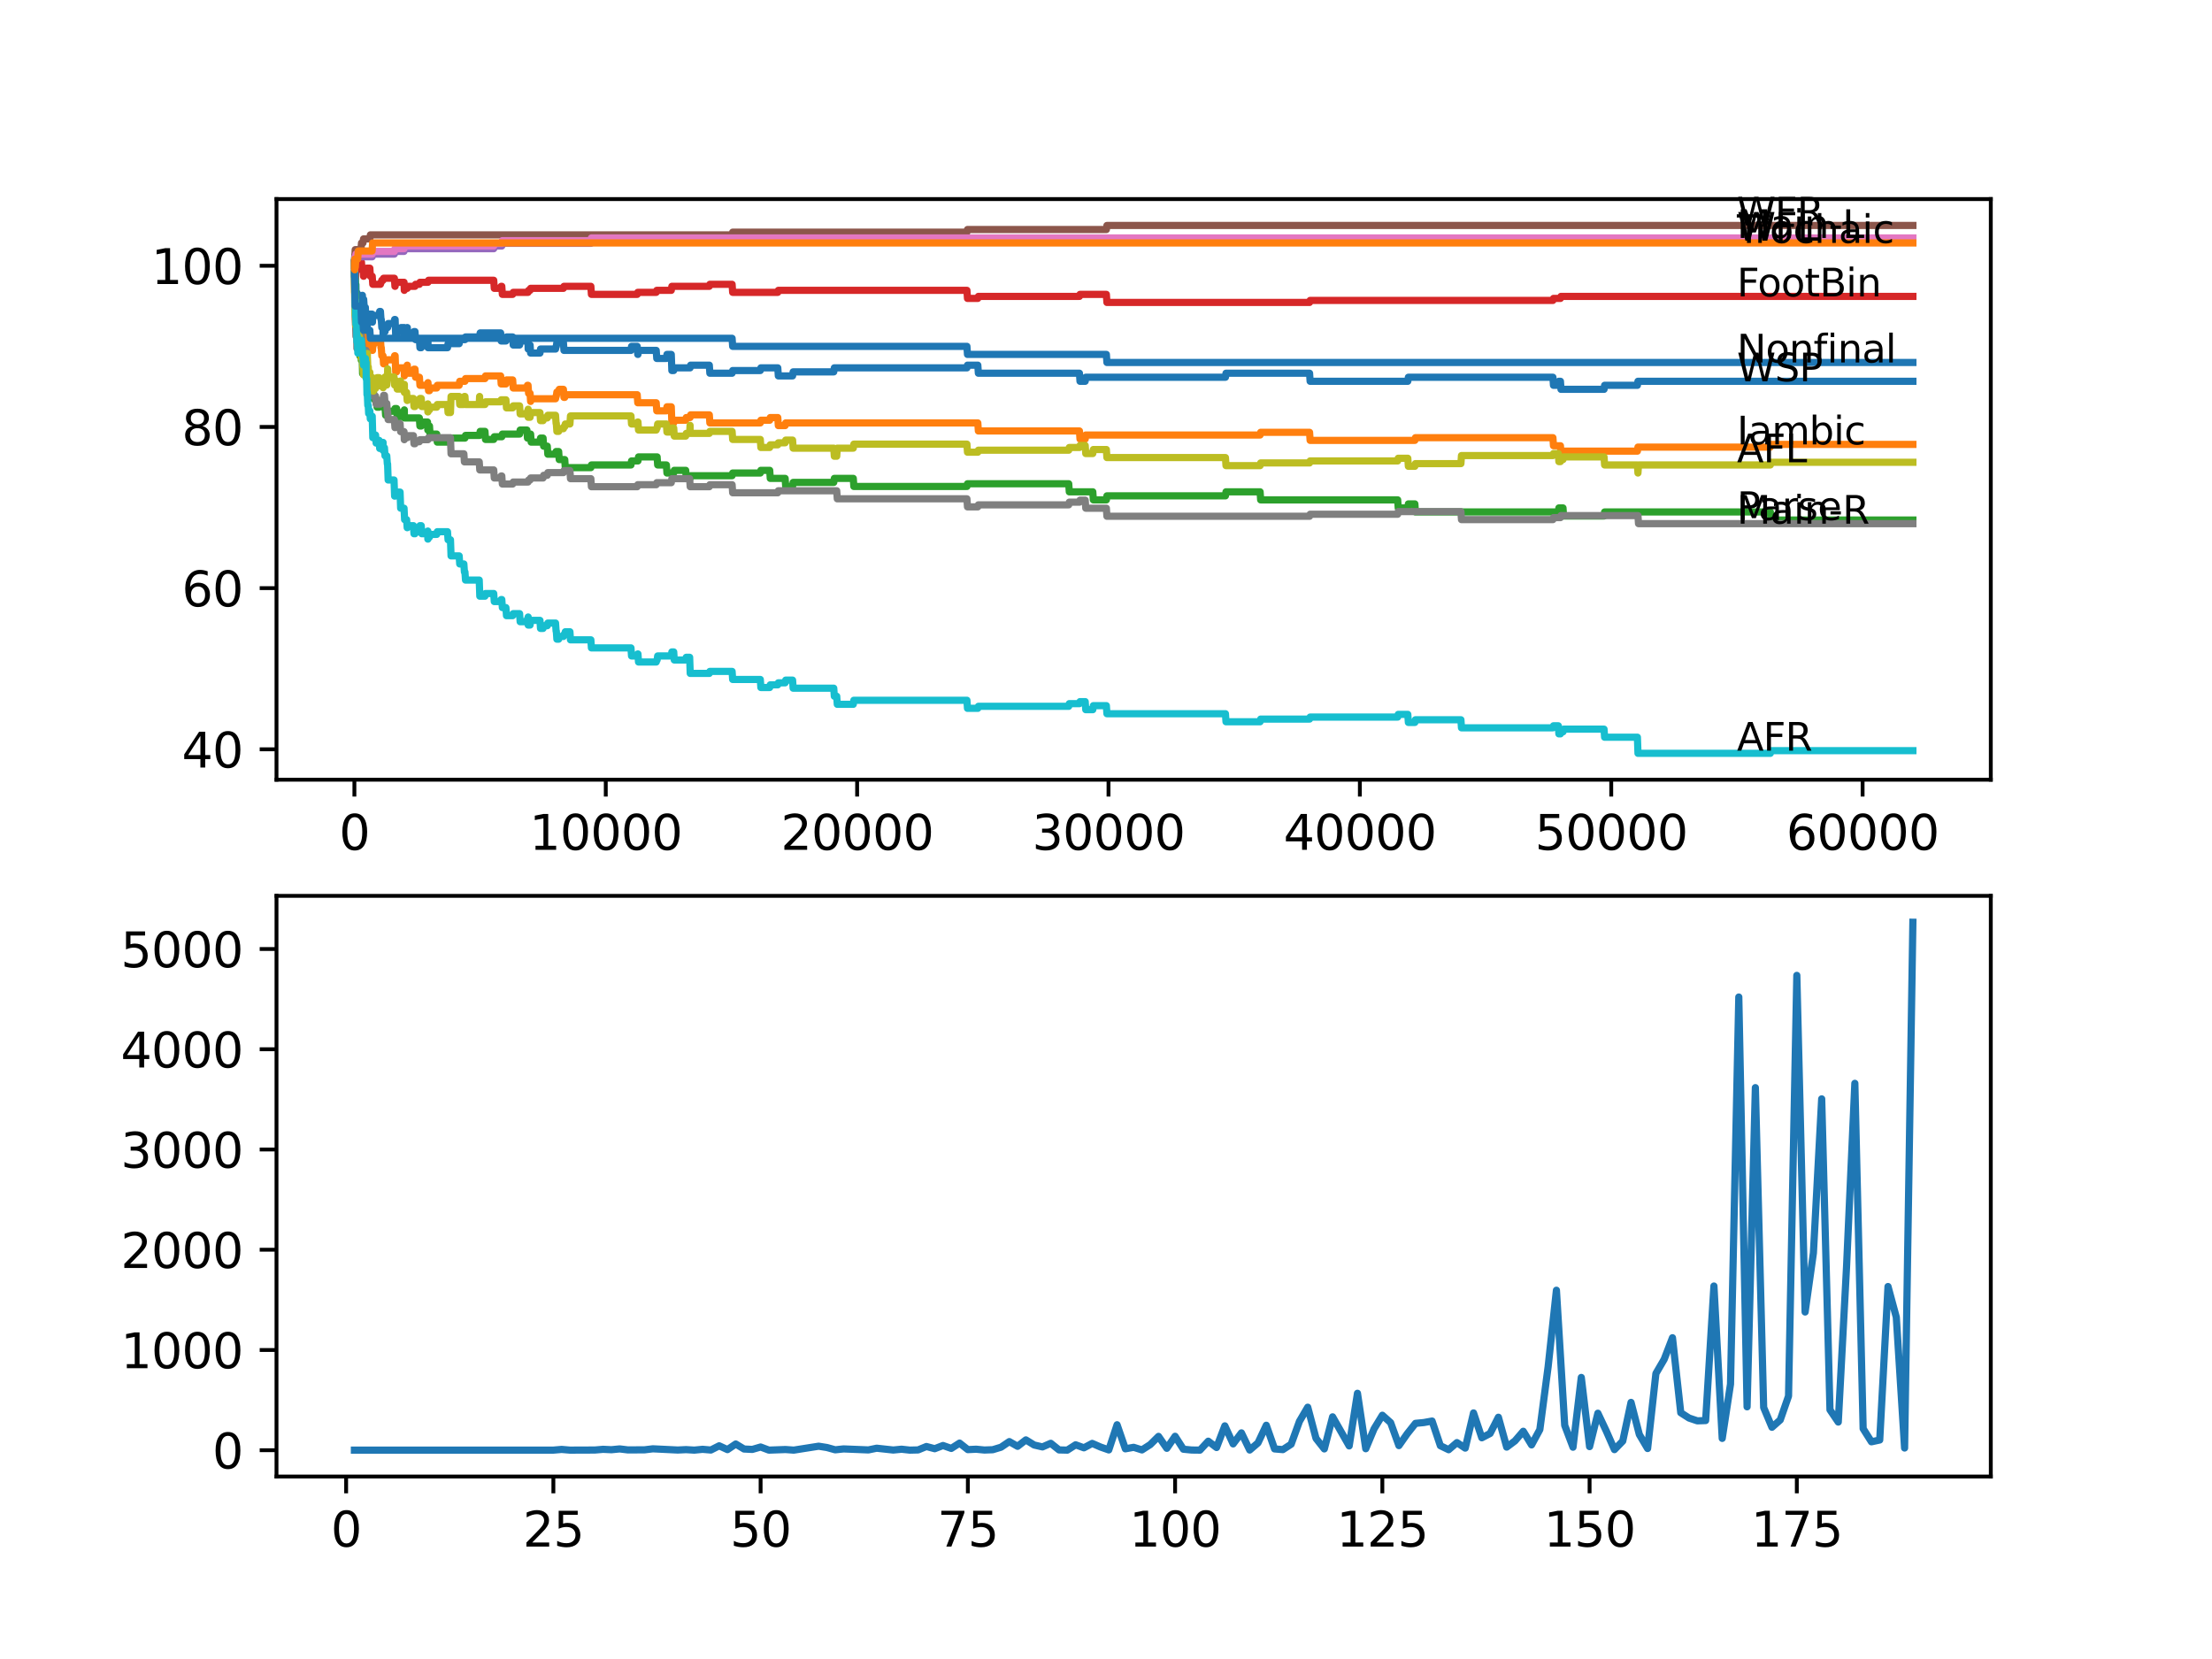 <?xml version="1.0" encoding="utf-8" standalone="no"?>
<!DOCTYPE svg PUBLIC "-//W3C//DTD SVG 1.1//EN"
  "http://www.w3.org/Graphics/SVG/1.1/DTD/svg11.dtd">
<svg xmlns:xlink="http://www.w3.org/1999/xlink" width="460.8pt" height="345.6pt" viewBox="0 0 460.8 345.6" xmlns="http://www.w3.org/2000/svg" version="1.1">
 <defs>
  <style type="text/css">*{stroke-linejoin: round; stroke-linecap: butt}</style>
 </defs>
 <g id="figure_1">
  <g id="patch_1">
   <path d="M 0 345.6 
L 460.8 345.6 
L 460.8 0 
L 0 0 
z
" style="fill: #ffffff"/>
  </g>
  <g id="axes_1">
   <g id="patch_2">
    <path d="M 57.6 162.432 
L 414.72 162.432 
L 414.72 41.472 
L 57.6 41.472 
z
" style="fill: #ffffff"/>
   </g>
   <g id="matplotlib.axis_1">
    <g id="xtick_1">
     <g id="line2d_1">
      <defs>
       <path id="m731b79b62d" d="M 0 0 
L 0 3.5 
" style="stroke: #000000; stroke-width: 0.8"/>
      </defs>
      <g>
       <use xlink:href="#m731b79b62d" x="73.827" y="162.432" style="stroke: #000000; stroke-width: 0.8"/>
      </g>
     </g>
     <g id="text_1">
      <!-- 0 -->
      <g transform="translate(70.646 177.03)scale(0.1 -0.1)">
       <defs>
        <path id="DejaVuSans-30" d="M 2034 4250 
Q 1547 4250 1301 3770 
Q 1056 3291 1056 2328 
Q 1056 1369 1301 889 
Q 1547 409 2034 409 
Q 2525 409 2770 889 
Q 3016 1369 3016 2328 
Q 3016 3291 2770 3770 
Q 2525 4250 2034 4250 
z
M 2034 4750 
Q 2819 4750 3233 4129 
Q 3647 3509 3647 2328 
Q 3647 1150 3233 529 
Q 2819 -91 2034 -91 
Q 1250 -91 836 529 
Q 422 1150 422 2328 
Q 422 3509 836 4129 
Q 1250 4750 2034 4750 
z
" transform="scale(0.016)"/>
       </defs>
       <use xlink:href="#DejaVuSans-30"/>
      </g>
     </g>
    </g>
    <g id="xtick_2">
     <g id="line2d_2">
      <g>
       <use xlink:href="#m731b79b62d" x="126.192" y="162.432" style="stroke: #000000; stroke-width: 0.8"/>
      </g>
     </g>
     <g id="text_2">
      <!-- 10000 -->
      <g transform="translate(110.286 177.03)scale(0.1 -0.1)">
       <defs>
        <path id="DejaVuSans-31" d="M 794 531 
L 1825 531 
L 1825 4091 
L 703 3866 
L 703 4441 
L 1819 4666 
L 2450 4666 
L 2450 531 
L 3481 531 
L 3481 0 
L 794 0 
L 794 531 
z
" transform="scale(0.016)"/>
       </defs>
       <use xlink:href="#DejaVuSans-31"/>
       <use xlink:href="#DejaVuSans-30" x="63.623"/>
       <use xlink:href="#DejaVuSans-30" x="127.246"/>
       <use xlink:href="#DejaVuSans-30" x="190.869"/>
       <use xlink:href="#DejaVuSans-30" x="254.492"/>
      </g>
     </g>
    </g>
    <g id="xtick_3">
     <g id="line2d_3">
      <g>
       <use xlink:href="#m731b79b62d" x="178.556" y="162.432" style="stroke: #000000; stroke-width: 0.8"/>
      </g>
     </g>
     <g id="text_3">
      <!-- 20000 -->
      <g transform="translate(162.65 177.03)scale(0.1 -0.1)">
       <defs>
        <path id="DejaVuSans-32" d="M 1228 531 
L 3431 531 
L 3431 0 
L 469 0 
L 469 531 
Q 828 903 1448 1529 
Q 2069 2156 2228 2338 
Q 2531 2678 2651 2914 
Q 2772 3150 2772 3378 
Q 2772 3750 2511 3984 
Q 2250 4219 1831 4219 
Q 1534 4219 1204 4116 
Q 875 4013 500 3803 
L 500 4441 
Q 881 4594 1212 4672 
Q 1544 4750 1819 4750 
Q 2544 4750 2975 4387 
Q 3406 4025 3406 3419 
Q 3406 3131 3298 2873 
Q 3191 2616 2906 2266 
Q 2828 2175 2409 1742 
Q 1991 1309 1228 531 
z
" transform="scale(0.016)"/>
       </defs>
       <use xlink:href="#DejaVuSans-32"/>
       <use xlink:href="#DejaVuSans-30" x="63.623"/>
       <use xlink:href="#DejaVuSans-30" x="127.246"/>
       <use xlink:href="#DejaVuSans-30" x="190.869"/>
       <use xlink:href="#DejaVuSans-30" x="254.492"/>
      </g>
     </g>
    </g>
    <g id="xtick_4">
     <g id="line2d_4">
      <g>
       <use xlink:href="#m731b79b62d" x="230.921" y="162.432" style="stroke: #000000; stroke-width: 0.8"/>
      </g>
     </g>
     <g id="text_4">
      <!-- 30000 -->
      <g transform="translate(215.015 177.03)scale(0.1 -0.1)">
       <defs>
        <path id="DejaVuSans-33" d="M 2597 2516 
Q 3050 2419 3304 2112 
Q 3559 1806 3559 1356 
Q 3559 666 3084 287 
Q 2609 -91 1734 -91 
Q 1441 -91 1130 -33 
Q 819 25 488 141 
L 488 750 
Q 750 597 1062 519 
Q 1375 441 1716 441 
Q 2309 441 2620 675 
Q 2931 909 2931 1356 
Q 2931 1769 2642 2001 
Q 2353 2234 1838 2234 
L 1294 2234 
L 1294 2753 
L 1863 2753 
Q 2328 2753 2575 2939 
Q 2822 3125 2822 3475 
Q 2822 3834 2567 4026 
Q 2313 4219 1838 4219 
Q 1578 4219 1281 4162 
Q 984 4106 628 3988 
L 628 4550 
Q 988 4650 1302 4700 
Q 1616 4750 1894 4750 
Q 2613 4750 3031 4423 
Q 3450 4097 3450 3541 
Q 3450 3153 3228 2886 
Q 3006 2619 2597 2516 
z
" transform="scale(0.016)"/>
       </defs>
       <use xlink:href="#DejaVuSans-33"/>
       <use xlink:href="#DejaVuSans-30" x="63.623"/>
       <use xlink:href="#DejaVuSans-30" x="127.246"/>
       <use xlink:href="#DejaVuSans-30" x="190.869"/>
       <use xlink:href="#DejaVuSans-30" x="254.492"/>
      </g>
     </g>
    </g>
    <g id="xtick_5">
     <g id="line2d_5">
      <g>
       <use xlink:href="#m731b79b62d" x="283.285" y="162.432" style="stroke: #000000; stroke-width: 0.8"/>
      </g>
     </g>
     <g id="text_5">
      <!-- 40000 -->
      <g transform="translate(267.379 177.03)scale(0.1 -0.1)">
       <defs>
        <path id="DejaVuSans-34" d="M 2419 4116 
L 825 1625 
L 2419 1625 
L 2419 4116 
z
M 2253 4666 
L 3047 4666 
L 3047 1625 
L 3713 1625 
L 3713 1100 
L 3047 1100 
L 3047 0 
L 2419 0 
L 2419 1100 
L 313 1100 
L 313 1709 
L 2253 4666 
z
" transform="scale(0.016)"/>
       </defs>
       <use xlink:href="#DejaVuSans-34"/>
       <use xlink:href="#DejaVuSans-30" x="63.623"/>
       <use xlink:href="#DejaVuSans-30" x="127.246"/>
       <use xlink:href="#DejaVuSans-30" x="190.869"/>
       <use xlink:href="#DejaVuSans-30" x="254.492"/>
      </g>
     </g>
    </g>
    <g id="xtick_6">
     <g id="line2d_6">
      <g>
       <use xlink:href="#m731b79b62d" x="335.65" y="162.432" style="stroke: #000000; stroke-width: 0.8"/>
      </g>
     </g>
     <g id="text_6">
      <!-- 50000 -->
      <g transform="translate(319.744 177.03)scale(0.1 -0.1)">
       <defs>
        <path id="DejaVuSans-35" d="M 691 4666 
L 3169 4666 
L 3169 4134 
L 1269 4134 
L 1269 2991 
Q 1406 3038 1543 3061 
Q 1681 3084 1819 3084 
Q 2600 3084 3056 2656 
Q 3513 2228 3513 1497 
Q 3513 744 3044 326 
Q 2575 -91 1722 -91 
Q 1428 -91 1123 -41 
Q 819 9 494 109 
L 494 744 
Q 775 591 1075 516 
Q 1375 441 1709 441 
Q 2250 441 2565 725 
Q 2881 1009 2881 1497 
Q 2881 1984 2565 2268 
Q 2250 2553 1709 2553 
Q 1456 2553 1204 2497 
Q 953 2441 691 2322 
L 691 4666 
z
" transform="scale(0.016)"/>
       </defs>
       <use xlink:href="#DejaVuSans-35"/>
       <use xlink:href="#DejaVuSans-30" x="63.623"/>
       <use xlink:href="#DejaVuSans-30" x="127.246"/>
       <use xlink:href="#DejaVuSans-30" x="190.869"/>
       <use xlink:href="#DejaVuSans-30" x="254.492"/>
      </g>
     </g>
    </g>
    <g id="xtick_7">
     <g id="line2d_7">
      <g>
       <use xlink:href="#m731b79b62d" x="388.014" y="162.432" style="stroke: #000000; stroke-width: 0.8"/>
      </g>
     </g>
     <g id="text_7">
      <!-- 60000 -->
      <g transform="translate(372.108 177.03)scale(0.1 -0.1)">
       <defs>
        <path id="DejaVuSans-36" d="M 2113 2584 
Q 1688 2584 1439 2293 
Q 1191 2003 1191 1497 
Q 1191 994 1439 701 
Q 1688 409 2113 409 
Q 2538 409 2786 701 
Q 3034 994 3034 1497 
Q 3034 2003 2786 2293 
Q 2538 2584 2113 2584 
z
M 3366 4563 
L 3366 3988 
Q 3128 4100 2886 4159 
Q 2644 4219 2406 4219 
Q 1781 4219 1451 3797 
Q 1122 3375 1075 2522 
Q 1259 2794 1537 2939 
Q 1816 3084 2150 3084 
Q 2853 3084 3261 2657 
Q 3669 2231 3669 1497 
Q 3669 778 3244 343 
Q 2819 -91 2113 -91 
Q 1303 -91 875 529 
Q 447 1150 447 2328 
Q 447 3434 972 4092 
Q 1497 4750 2381 4750 
Q 2619 4750 2861 4703 
Q 3103 4656 3366 4563 
z
" transform="scale(0.016)"/>
       </defs>
       <use xlink:href="#DejaVuSans-36"/>
       <use xlink:href="#DejaVuSans-30" x="63.623"/>
       <use xlink:href="#DejaVuSans-30" x="127.246"/>
       <use xlink:href="#DejaVuSans-30" x="190.869"/>
       <use xlink:href="#DejaVuSans-30" x="254.492"/>
      </g>
     </g>
    </g>
   </g>
   <g id="matplotlib.axis_2">
    <g id="ytick_1">
     <g id="line2d_8">
      <defs>
       <path id="m0465c05cd9" d="M 0 0 
L -3.5 0 
" style="stroke: #000000; stroke-width: 0.8"/>
      </defs>
      <g>
       <use xlink:href="#m0465c05cd9" x="57.6" y="156.094" style="stroke: #000000; stroke-width: 0.8"/>
      </g>
     </g>
     <g id="text_8">
      <!-- 40 -->
      <g transform="translate(37.875 159.894)scale(0.1 -0.1)">
       <use xlink:href="#DejaVuSans-34"/>
       <use xlink:href="#DejaVuSans-30" x="63.623"/>
      </g>
     </g>
    </g>
    <g id="ytick_2">
     <g id="line2d_9">
      <g>
       <use xlink:href="#m0465c05cd9" x="57.6" y="122.518" style="stroke: #000000; stroke-width: 0.8"/>
      </g>
     </g>
     <g id="text_9">
      <!-- 60 -->
      <g transform="translate(37.875 126.317)scale(0.1 -0.1)">
       <use xlink:href="#DejaVuSans-36"/>
       <use xlink:href="#DejaVuSans-30" x="63.623"/>
      </g>
     </g>
    </g>
    <g id="ytick_3">
     <g id="line2d_10">
      <g>
       <use xlink:href="#m0465c05cd9" x="57.6" y="88.941" style="stroke: #000000; stroke-width: 0.8"/>
      </g>
     </g>
     <g id="text_10">
      <!-- 80 -->
      <g transform="translate(37.875 92.74)scale(0.1 -0.1)">
       <defs>
        <path id="DejaVuSans-38" d="M 2034 2216 
Q 1584 2216 1326 1975 
Q 1069 1734 1069 1313 
Q 1069 891 1326 650 
Q 1584 409 2034 409 
Q 2484 409 2743 651 
Q 3003 894 3003 1313 
Q 3003 1734 2745 1975 
Q 2488 2216 2034 2216 
z
M 1403 2484 
Q 997 2584 770 2862 
Q 544 3141 544 3541 
Q 544 4100 942 4425 
Q 1341 4750 2034 4750 
Q 2731 4750 3128 4425 
Q 3525 4100 3525 3541 
Q 3525 3141 3298 2862 
Q 3072 2584 2669 2484 
Q 3125 2378 3379 2068 
Q 3634 1759 3634 1313 
Q 3634 634 3220 271 
Q 2806 -91 2034 -91 
Q 1263 -91 848 271 
Q 434 634 434 1313 
Q 434 1759 690 2068 
Q 947 2378 1403 2484 
z
M 1172 3481 
Q 1172 3119 1398 2916 
Q 1625 2713 2034 2713 
Q 2441 2713 2670 2916 
Q 2900 3119 2900 3481 
Q 2900 3844 2670 4047 
Q 2441 4250 2034 4250 
Q 1625 4250 1398 4047 
Q 1172 3844 1172 3481 
z
" transform="scale(0.016)"/>
       </defs>
       <use xlink:href="#DejaVuSans-38"/>
       <use xlink:href="#DejaVuSans-30" x="63.623"/>
      </g>
     </g>
    </g>
    <g id="ytick_4">
     <g id="line2d_11">
      <g>
       <use xlink:href="#m0465c05cd9" x="57.6" y="55.364" style="stroke: #000000; stroke-width: 0.8"/>
      </g>
     </g>
     <g id="text_11">
      <!-- 100 -->
      <g transform="translate(31.512 59.164)scale(0.1 -0.1)">
       <use xlink:href="#DejaVuSans-31"/>
       <use xlink:href="#DejaVuSans-30" x="63.623"/>
       <use xlink:href="#DejaVuSans-30" x="127.246"/>
      </g>
     </g>
    </g>
   </g>
   <g id="line2d_12">
    <path d="M 73.833 54.805 
L 73.838 54.805 
L 73.911 53.266 
L 73.922 56.623 
L 73.932 56.064 
L 73.974 56.064 
L 74.1 61.38 
L 74.115 61.38 
L 74.147 59.282 
L 74.199 62.639 
L 74.21 62.639 
L 74.288 62.639 
L 74.346 60.96 
L 74.398 62.639 
L 74.472 62.639 
L 74.513 61.24 
L 74.519 62.919 
L 74.576 62.919 
L 74.597 62.919 
L 74.712 62.08 
L 74.838 62.08 
L 74.87 63.759 
L 74.948 62.919 
L 75.299 62.919 
L 75.414 62.359 
L 75.466 62.359 
L 75.493 61.52 
L 75.498 63.199 
L 75.576 62.359 
L 75.76 62.359 
L 75.875 64.038 
L 76.111 64.038 
L 76.226 66.836 
L 76.241 66.836 
L 76.278 68.515 
L 76.351 67.956 
L 76.503 67.956 
L 76.624 66.277 
L 76.718 66.277 
L 76.833 65.437 
L 77.509 65.437 
L 77.592 67.116 
L 77.619 66.277 
L 77.629 66.277 
L 77.744 65.717 
L 78.98 65.717 
L 79.095 64.878 
L 79.252 64.878 
L 79.368 66.557 
L 79.425 66.557 
L 79.54 68.235 
L 79.787 68.235 
L 79.802 69.914 
L 79.897 69.075 
L 80.216 69.075 
L 80.331 68.235 
L 80.755 68.235 
L 80.871 67.396 
L 82.085 67.396 
L 82.201 66.557 
L 82.311 66.557 
L 82.431 69.914 
L 82.619 69.914 
L 82.735 69.075 
L 83.442 69.075 
L 83.557 68.235 
L 84.222 68.235 
L 84.238 69.914 
L 84.332 69.075 
L 84.709 69.075 
L 84.824 68.235 
L 84.85 68.235 
L 84.965 69.914 
L 86.123 69.914 
L 86.238 69.075 
L 86.453 69.075 
L 86.568 70.754 
L 87.369 70.754 
L 87.484 72.433 
L 87.751 72.433 
L 87.866 71.593 
L 89.123 71.593 
L 89.155 70.754 
L 89.16 72.433 
L 89.228 72.433 
L 93.223 72.433 
L 93.338 71.593 
L 95.653 71.593 
L 95.768 70.754 
L 96.857 70.754 
L 96.973 70.194 
L 99.91 70.194 
L 100.025 69.355 
L 104.293 69.355 
L 104.408 71.033 
L 105.393 71.033 
L 105.508 70.194 
L 106.796 70.194 
L 106.911 71.873 
L 108.241 71.873 
L 108.357 71.033 
L 110.001 71.033 
L 110.027 72.712 
L 110.111 71.873 
L 110.425 71.873 
L 110.54 73.552 
L 112.483 73.552 
L 112.598 72.712 
L 115.73 72.712 
L 115.845 72.153 
L 115.892 72.153 
L 116.007 71.313 
L 117.369 71.313 
L 117.484 72.992 
L 131.444 72.992 
L 131.559 72.153 
L 132.743 72.153 
L 132.858 73.832 
L 132.9 73.832 
L 133.015 72.992 
L 136.702 72.992 
L 136.817 74.671 
L 138.822 74.671 
L 138.937 73.832 
L 139.838 73.832 
L 139.959 77.189 
L 140.346 77.189 
L 140.461 76.63 
L 143.755 76.63 
L 143.87 76.07 
L 147.761 76.07 
L 147.876 77.749 
L 152.51 77.749 
L 152.626 77.189 
L 158.386 77.189 
L 158.501 76.63 
L 162.025 76.63 
L 162.14 78.308 
L 165.109 78.308 
L 165.224 77.469 
L 173.687 77.469 
L 173.802 76.63 
L 201.429 76.63 
L 201.544 76.07 
L 203.697 76.07 
L 203.812 77.749 
L 224.868 77.749 
L 224.983 79.428 
L 226.067 79.428 
L 226.182 78.588 
L 255.281 78.588 
L 255.396 77.749 
L 272.807 77.749 
L 272.922 79.428 
L 293.271 79.428 
L 293.387 78.588 
L 323.501 78.588 
L 323.617 80.267 
L 324.627 80.267 
L 324.742 79.428 
L 325.067 79.428 
L 325.182 81.106 
L 334.152 81.106 
L 334.267 80.267 
L 341.101 80.267 
L 341.216 79.428 
L 398.487 79.428 
L 398.487 79.428 
" clip-path="url(#p583800bcba)" style="fill: none; stroke: #1f77b4; stroke-width: 1.5; stroke-linecap: square"/>
   </g>
   <g id="line2d_13">
    <path d="M 73.833 55.364 
L 73.922 64.318 
L 73.964 62.639 
L 73.974 62.08 
L 74.021 66.557 
L 74.042 65.997 
L 74.047 65.997 
L 74.068 67.676 
L 74.131 65.437 
L 74.157 67.116 
L 74.194 67.116 
L 74.22 68.795 
L 74.304 67.396 
L 74.325 67.396 
L 74.346 66.557 
L 74.351 68.235 
L 74.43 68.235 
L 74.503 68.235 
L 74.519 69.355 
L 74.618 67.396 
L 74.838 67.396 
L 74.87 69.075 
L 74.948 68.235 
L 75.194 68.235 
L 75.309 69.914 
L 75.466 69.914 
L 75.493 68.515 
L 75.498 70.194 
L 75.576 69.634 
L 75.76 69.634 
L 75.875 71.313 
L 75.969 71.313 
L 76.084 70.754 
L 76.111 70.754 
L 76.226 73.552 
L 76.241 73.552 
L 76.278 75.231 
L 76.351 74.671 
L 76.451 74.671 
L 76.577 72.712 
L 76.718 72.712 
L 76.833 71.873 
L 77.137 71.873 
L 77.252 71.313 
L 77.509 71.313 
L 77.603 72.992 
L 77.619 72.433 
L 77.629 72.433 
L 77.744 71.873 
L 77.786 71.873 
L 77.901 71.313 
L 78.441 71.313 
L 78.556 70.754 
L 79.252 70.754 
L 79.368 72.433 
L 79.425 72.433 
L 79.54 74.111 
L 79.787 74.111 
L 79.902 75.79 
L 80.216 75.79 
L 80.331 74.951 
L 82.085 74.951 
L 82.201 74.111 
L 82.311 74.111 
L 82.431 77.469 
L 82.619 77.469 
L 82.735 76.63 
L 84.222 76.63 
L 84.232 78.308 
L 84.332 76.909 
L 84.709 76.909 
L 84.824 76.07 
L 84.85 76.07 
L 84.965 77.749 
L 86.123 77.749 
L 86.238 76.909 
L 86.453 76.909 
L 86.568 78.588 
L 87.369 78.588 
L 87.484 80.267 
L 89.055 80.267 
L 89.155 79.707 
L 89.27 81.386 
L 89.469 81.386 
L 89.584 80.827 
L 90.977 80.827 
L 91.092 80.267 
L 95.653 80.267 
L 95.768 79.428 
L 96.857 79.428 
L 96.973 78.868 
L 101.026 78.868 
L 101.141 78.308 
L 104.293 78.308 
L 104.408 79.987 
L 105.393 79.987 
L 105.508 79.148 
L 106.796 79.148 
L 106.911 80.827 
L 109.765 80.827 
L 109.88 80.267 
L 110.001 80.267 
L 110.116 81.946 
L 110.425 81.946 
L 110.535 83.625 
L 110.65 83.065 
L 115.73 83.065 
L 115.845 82.506 
L 115.892 82.506 
L 116.007 81.666 
L 116.379 81.666 
L 116.494 81.106 
L 117.369 81.106 
L 117.484 82.785 
L 117.646 82.785 
L 117.761 82.226 
L 132.743 82.226 
L 132.858 83.905 
L 136.702 83.905 
L 136.817 85.583 
L 138.822 85.583 
L 138.937 84.744 
L 139.838 84.744 
L 139.959 88.102 
L 140.346 88.102 
L 140.461 87.542 
L 142.844 87.542 
L 142.959 86.982 
L 143.755 86.982 
L 143.87 86.423 
L 147.761 86.423 
L 147.876 88.102 
L 158.386 88.102 
L 158.501 87.542 
L 160.344 87.542 
L 160.459 86.982 
L 162.025 86.982 
L 162.14 88.661 
L 163.559 88.661 
L 163.674 88.102 
L 203.697 88.102 
L 203.812 89.78 
L 224.868 89.78 
L 224.983 91.459 
L 226.067 91.459 
L 226.182 90.62 
L 262.502 90.62 
L 262.617 90.06 
L 272.807 90.06 
L 272.922 91.739 
L 294.743 91.739 
L 294.858 91.179 
L 323.501 91.179 
L 323.617 92.858 
L 325.067 92.858 
L 325.182 94.537 
L 325.601 94.537 
L 325.716 93.978 
L 341.101 93.978 
L 341.216 93.138 
L 368.797 93.138 
L 368.912 92.579 
L 398.487 92.579 
L 398.487 92.579 
" clip-path="url(#p583800bcba)" style="fill: none; stroke: #ff7f0e; stroke-width: 1.5; stroke-linecap: square"/>
   </g>
   <g id="line2d_14">
    <path d="M 73.833 54.805 
L 73.927 53.49 
L 73.885 55.168 
L 73.937 55.168 
L 73.948 55.168 
L 74.079 63.003 
L 74.126 63.003 
L 74.241 65.521 
L 74.419 65.521 
L 74.472 67.2 
L 74.529 65.801 
L 74.545 65.801 
L 74.676 72.516 
L 74.87 72.516 
L 74.985 74.195 
L 75.194 74.195 
L 75.257 73.356 
L 75.262 75.035 
L 75.299 75.035 
L 75.414 74.475 
L 75.472 74.475 
L 75.535 77.833 
L 75.587 76.993 
L 75.613 76.993 
L 75.728 76.154 
L 75.969 76.154 
L 76.084 77.833 
L 76.132 77.833 
L 76.247 77.273 
L 76.278 77.273 
L 76.393 76.714 
L 76.451 76.714 
L 76.524 80.071 
L 76.566 79.232 
L 76.797 79.232 
L 76.912 80.911 
L 77.043 80.911 
L 77.137 80.071 
L 77.142 81.75 
L 77.147 81.75 
L 77.54 81.75 
L 77.603 80.351 
L 77.608 82.03 
L 77.65 81.47 
L 77.786 81.47 
L 77.901 83.149 
L 78.441 83.149 
L 78.556 84.828 
L 78.98 84.828 
L 79.095 83.988 
L 79.802 83.988 
L 79.808 83.149 
L 79.813 84.828 
L 79.907 84.828 
L 80.216 84.828 
L 80.331 86.507 
L 80.755 86.507 
L 80.871 85.667 
L 82.159 85.667 
L 82.274 85.108 
L 82.619 85.108 
L 82.735 86.787 
L 83.442 86.787 
L 83.557 85.947 
L 84.169 85.947 
L 84.232 85.388 
L 84.238 87.066 
L 84.269 87.066 
L 87.358 87.066 
L 87.474 88.745 
L 87.751 88.745 
L 87.866 87.906 
L 89.055 87.906 
L 89.123 89.585 
L 89.165 88.745 
L 89.469 88.745 
L 89.584 90.424 
L 90.977 90.424 
L 91.092 92.103 
L 93.223 92.103 
L 93.338 91.263 
L 96.857 91.263 
L 96.973 90.704 
L 99.91 90.704 
L 100.025 89.864 
L 101.026 89.864 
L 101.141 91.543 
L 102.853 91.543 
L 102.968 90.984 
L 104.534 90.984 
L 104.649 90.424 
L 108.241 90.424 
L 108.357 89.585 
L 109.765 89.585 
L 109.88 91.263 
L 110.027 91.263 
L 110.142 90.424 
L 110.535 90.424 
L 110.65 92.103 
L 112.483 92.103 
L 112.598 91.263 
L 113.132 91.263 
L 113.247 92.942 
L 114.007 92.942 
L 114.122 94.621 
L 115.73 94.621 
L 115.845 94.061 
L 116.379 94.061 
L 116.494 95.74 
L 117.646 95.74 
L 117.761 97.419 
L 123.087 97.419 
L 123.202 96.86 
L 131.444 96.86 
L 131.559 96.02 
L 132.9 96.02 
L 133.015 95.181 
L 136.89 95.181 
L 137.005 96.86 
L 138.822 96.86 
L 138.937 98.538 
L 140.346 98.538 
L 140.461 97.979 
L 142.844 97.979 
L 142.959 99.658 
L 143.755 99.658 
L 143.87 99.098 
L 152.51 99.098 
L 152.626 98.538 
L 158.386 98.538 
L 158.501 97.979 
L 160.344 97.979 
L 160.459 99.658 
L 163.559 99.658 
L 163.674 101.336 
L 165.109 101.336 
L 165.224 100.497 
L 173.687 100.497 
L 173.802 99.658 
L 177.755 99.658 
L 177.87 101.336 
L 201.429 101.336 
L 201.544 100.777 
L 222.637 100.777 
L 222.752 102.456 
L 227.648 102.456 
L 227.763 104.134 
L 230.476 104.134 
L 230.591 103.295 
L 255.281 103.295 
L 255.396 102.456 
L 262.502 102.456 
L 262.617 104.134 
L 291.161 104.134 
L 291.276 105.813 
L 293.271 105.813 
L 293.387 104.974 
L 294.743 104.974 
L 294.858 106.653 
L 324.627 106.653 
L 324.742 105.813 
L 325.601 105.813 
L 325.716 107.492 
L 334.152 107.492 
L 334.267 106.653 
L 368.797 106.653 
L 368.912 108.332 
L 398.487 108.332 
L 398.487 108.332 
" clip-path="url(#p583800bcba)" style="fill: none; stroke: #2ca02c; stroke-width: 1.5; stroke-linecap: square"/>
   </g>
   <g id="line2d_15">
    <path d="M 73.833 55.364 
L 73.953 54.609 
L 73.974 57.967 
L 74.068 56.707 
L 74.115 56.707 
L 74.241 55.448 
L 74.346 55.448 
L 74.461 55.029 
L 74.838 55.029 
L 74.953 54.609 
L 75.299 54.609 
L 75.414 56.288 
L 75.493 56.288 
L 75.608 55.868 
L 75.613 55.868 
L 75.728 57.547 
L 75.76 57.547 
L 75.875 57.127 
L 76.111 57.127 
L 76.231 56.288 
L 76.241 56.288 
L 76.357 55.868 
L 77.043 55.868 
L 77.158 57.547 
L 77.54 57.547 
L 77.655 59.226 
L 79.252 59.226 
L 79.368 58.806 
L 79.425 58.806 
L 79.54 58.386 
L 79.787 58.386 
L 79.902 57.967 
L 82.159 57.967 
L 82.274 59.645 
L 82.311 59.645 
L 82.431 58.806 
L 84.169 58.806 
L 84.222 60.485 
L 84.279 60.065 
L 84.85 60.065 
L 84.965 59.645 
L 86.453 59.645 
L 86.568 59.226 
L 87.369 59.226 
L 87.484 58.806 
L 89.155 58.806 
L 89.27 58.386 
L 102.853 58.386 
L 102.968 60.065 
L 104.293 60.065 
L 104.408 59.645 
L 104.534 59.645 
L 104.649 61.324 
L 106.796 61.324 
L 106.911 60.905 
L 110.001 60.905 
L 110.116 60.485 
L 110.425 60.485 
L 110.54 60.065 
L 117.369 60.065 
L 117.484 59.645 
L 123.087 59.645 
L 123.202 61.324 
L 132.743 61.324 
L 132.858 60.905 
L 136.702 60.905 
L 136.817 60.485 
L 139.838 60.485 
L 139.959 59.645 
L 147.761 59.645 
L 147.876 59.226 
L 152.51 59.226 
L 152.626 60.905 
L 162.025 60.905 
L 162.14 60.485 
L 201.429 60.485 
L 201.544 62.164 
L 203.697 62.164 
L 203.812 61.744 
L 224.868 61.744 
L 224.983 61.324 
L 230.476 61.324 
L 230.591 63.003 
L 272.807 63.003 
L 272.922 62.583 
L 323.501 62.583 
L 323.617 62.164 
L 325.067 62.164 
L 325.182 61.744 
L 398.487 61.744 
L 398.487 61.744 
" clip-path="url(#p583800bcba)" style="fill: none; stroke: #d62728; stroke-width: 1.5; stroke-linecap: square"/>
   </g>
   <g id="line2d_16">
    <path d="M 73.833 55.364 
L 73.964 54.049 
L 74.047 54.049 
L 74.163 53.49 
L 77.54 53.49 
L 77.655 52.93 
L 82.159 52.93 
L 82.274 52.37 
L 84.169 52.37 
L 84.285 51.811 
L 102.853 51.811 
L 102.968 51.251 
L 104.534 51.251 
L 104.649 50.692 
L 123.087 50.692 
L 123.202 50.132 
L 398.487 50.132 
L 398.487 50.132 
" clip-path="url(#p583800bcba)" style="fill: none; stroke: #9467bd; stroke-width: 1.5; stroke-linecap: square"/>
   </g>
   <g id="line2d_17">
    <path d="M 73.833 54.805 
L 73.859 54.805 
L 73.995 52.007 
L 75.194 52.007 
L 75.309 50.608 
L 75.613 50.608 
L 75.728 49.768 
L 77.043 49.768 
L 77.158 48.929 
L 152.51 48.929 
L 152.626 48.369 
L 201.429 48.369 
L 201.544 47.81 
L 230.476 47.81 
L 230.591 46.97 
L 398.487 46.97 
L 398.487 46.97 
" clip-path="url(#p583800bcba)" style="fill: none; stroke: #8c564b; stroke-width: 1.5; stroke-linecap: square"/>
   </g>
   <g id="line2d_18">
    <path d="M 73.833 55.364 
L 73.969 53.49 
L 74.047 53.49 
L 74.163 52.93 
L 77.54 52.93 
L 77.655 52.37 
L 82.159 52.37 
L 82.274 51.811 
L 84.169 51.811 
L 84.285 51.251 
L 102.853 51.251 
L 102.968 50.692 
L 104.534 50.692 
L 104.649 50.132 
L 123.087 50.132 
L 123.202 49.572 
L 398.487 49.572 
L 398.487 49.572 
" clip-path="url(#p583800bcba)" style="fill: none; stroke: #e377c2; stroke-width: 1.5; stroke-linecap: square"/>
   </g>
   <g id="line2d_19">
    <path d="M 73.833 55.364 
L 73.838 55.364 
L 73.974 65.018 
L 73.979 64.598 
L 74.053 67.116 
L 74.058 67.116 
L 74.068 67.116 
L 74.147 70.054 
L 74.184 69.634 
L 74.194 69.634 
L 74.304 69.215 
L 74.346 72.572 
L 74.419 72.153 
L 74.534 71.593 
L 74.608 71.593 
L 74.723 71.033 
L 74.838 71.033 
L 74.953 70.614 
L 75.257 70.614 
L 75.299 70.054 
L 75.304 71.733 
L 75.357 71.733 
L 75.466 71.733 
L 75.493 73.412 
L 75.576 72.992 
L 75.613 72.992 
L 75.728 74.671 
L 75.76 74.671 
L 75.875 74.251 
L 76.111 74.251 
L 76.231 73.412 
L 76.241 73.412 
L 76.262 72.992 
L 76.268 74.671 
L 76.336 74.671 
L 76.383 74.671 
L 76.509 79.707 
L 76.797 79.707 
L 76.912 79.148 
L 77.043 79.148 
L 77.158 80.827 
L 77.54 80.827 
L 77.655 82.506 
L 78.237 82.506 
L 78.352 84.184 
L 79.252 84.184 
L 79.368 83.765 
L 79.425 83.765 
L 79.54 83.345 
L 79.787 83.345 
L 79.907 82.366 
L 80.09 82.366 
L 80.205 84.044 
L 80.572 84.044 
L 80.687 85.723 
L 80.74 85.723 
L 80.855 87.402 
L 82.159 87.402 
L 82.274 89.081 
L 82.311 89.081 
L 82.431 88.242 
L 83.342 88.242 
L 83.457 89.92 
L 84.169 89.92 
L 84.222 91.599 
L 84.279 91.179 
L 84.85 91.179 
L 84.965 90.76 
L 86.123 90.76 
L 86.238 92.439 
L 86.453 92.439 
L 86.568 92.019 
L 87.369 92.019 
L 87.484 91.599 
L 89.155 91.599 
L 89.27 91.179 
L 93.841 91.179 
L 93.962 94.537 
L 96.632 94.537 
L 96.747 96.216 
L 99.832 96.216 
L 99.947 97.895 
L 102.853 97.895 
L 102.968 99.574 
L 104.293 99.574 
L 104.408 99.154 
L 104.534 99.154 
L 104.649 100.833 
L 106.796 100.833 
L 106.911 100.413 
L 110.001 100.413 
L 110.116 99.993 
L 110.425 99.993 
L 110.54 99.574 
L 113.132 99.574 
L 113.247 99.014 
L 114.007 99.014 
L 114.122 98.454 
L 117.369 98.454 
L 117.484 98.035 
L 118.725 98.035 
L 118.84 99.714 
L 123.087 99.714 
L 123.202 101.392 
L 132.743 101.392 
L 132.858 100.973 
L 136.702 100.973 
L 136.817 100.553 
L 139.838 100.553 
L 139.959 99.714 
L 143.666 99.714 
L 143.781 101.392 
L 147.761 101.392 
L 147.876 100.973 
L 152.51 100.973 
L 152.626 102.652 
L 162.025 102.652 
L 162.14 102.232 
L 174.304 102.232 
L 174.42 103.911 
L 201.429 103.911 
L 201.544 105.589 
L 203.697 105.589 
L 203.812 105.17 
L 222.637 105.17 
L 222.752 104.61 
L 224.868 104.61 
L 224.983 104.19 
L 226.067 104.19 
L 226.182 105.869 
L 230.476 105.869 
L 230.591 107.548 
L 272.807 107.548 
L 272.922 107.128 
L 291.161 107.128 
L 291.276 106.569 
L 304.336 106.569 
L 304.451 108.248 
L 323.501 108.248 
L 323.617 107.828 
L 325.067 107.828 
L 325.182 107.408 
L 341.216 107.408 
L 341.331 109.087 
L 398.487 109.087 
L 398.487 109.087 
" clip-path="url(#p583800bcba)" style="fill: none; stroke: #7f7f7f; stroke-width: 1.5; stroke-linecap: square"/>
   </g>
   <g id="line2d_20">
    <path d="M 73.833 57.043 
L 73.838 56.707 
L 73.875 60.905 
L 73.89 60.345 
L 73.906 60.345 
L 73.964 65.521 
L 74.026 63.563 
L 74.032 63.563 
L 74.068 62.583 
L 74.121 65.102 
L 74.147 67.9 
L 74.236 66.501 
L 74.288 66.501 
L 74.346 68.179 
L 74.398 67.76 
L 74.419 67.76 
L 74.472 67.2 
L 74.477 68.879 
L 74.503 68.879 
L 74.608 71.117 
L 74.618 70.558 
L 74.838 70.558 
L 74.87 70.138 
L 74.875 71.817 
L 74.932 71.817 
L 75.194 71.817 
L 75.309 74.615 
L 75.466 74.615 
L 75.582 76.434 
L 75.613 76.434 
L 75.728 78.113 
L 75.76 78.113 
L 75.875 77.693 
L 75.969 77.693 
L 76.084 77.133 
L 76.111 77.133 
L 76.132 76.714 
L 76.137 78.392 
L 76.21 77.973 
L 76.241 77.973 
L 76.278 75.874 
L 76.357 77.553 
L 76.383 77.553 
L 76.503 73.636 
L 76.619 76.434 
L 76.718 76.434 
L 76.797 78.113 
L 76.828 77.553 
L 77.043 77.553 
L 77.137 79.232 
L 77.153 78.672 
L 77.592 78.672 
L 77.708 81.47 
L 77.786 81.47 
L 77.901 80.911 
L 78.237 80.911 
L 78.352 79.232 
L 78.441 79.232 
L 78.556 78.672 
L 78.98 78.672 
L 79.095 80.351 
L 79.252 80.351 
L 79.368 79.931 
L 79.425 79.931 
L 79.54 79.512 
L 79.787 79.512 
L 79.802 79.092 
L 79.808 80.771 
L 79.886 80.211 
L 80.09 80.211 
L 80.205 78.532 
L 80.216 78.532 
L 80.331 80.211 
L 80.572 80.211 
L 80.687 78.532 
L 80.74 78.532 
L 80.755 76.853 
L 80.85 78.532 
L 82.085 78.532 
L 82.201 80.211 
L 82.311 80.211 
L 82.431 79.372 
L 82.619 79.372 
L 82.735 81.051 
L 83.342 81.051 
L 83.442 79.372 
L 83.452 81.051 
L 84.222 81.051 
L 84.238 80.071 
L 84.243 81.75 
L 84.321 81.75 
L 84.709 81.75 
L 84.824 83.429 
L 84.85 83.429 
L 84.965 83.009 
L 86.123 83.009 
L 86.238 84.688 
L 86.453 84.688 
L 86.568 84.268 
L 87.358 84.268 
L 87.474 83.009 
L 87.751 83.009 
L 87.866 84.688 
L 89.055 84.688 
L 89.123 84.128 
L 89.128 85.807 
L 89.155 85.807 
L 89.27 85.388 
L 89.469 85.388 
L 89.584 84.828 
L 90.977 84.828 
L 91.092 84.268 
L 93.223 84.268 
L 93.338 85.947 
L 93.841 85.947 
L 93.962 82.589 
L 95.653 82.589 
L 95.768 84.268 
L 96.632 84.268 
L 96.747 82.589 
L 96.857 82.589 
L 96.973 84.268 
L 99.832 84.268 
L 99.91 82.589 
L 99.942 84.268 
L 101.026 84.268 
L 101.141 83.709 
L 104.293 83.709 
L 104.408 83.289 
L 105.393 83.289 
L 105.508 84.968 
L 106.796 84.968 
L 106.911 84.548 
L 108.241 84.548 
L 108.357 86.227 
L 109.765 86.227 
L 109.88 85.667 
L 110.001 85.667 
L 110.027 85.248 
L 110.032 86.926 
L 110.095 86.926 
L 110.425 86.926 
L 110.545 85.947 
L 112.483 85.947 
L 112.598 87.626 
L 113.132 87.626 
L 113.247 87.066 
L 114.007 87.066 
L 114.122 86.507 
L 115.73 86.507 
L 115.845 88.186 
L 115.892 88.186 
L 116.007 89.864 
L 116.379 89.864 
L 116.494 89.305 
L 117.369 89.305 
L 117.484 88.885 
L 117.646 88.885 
L 117.761 88.325 
L 118.725 88.325 
L 118.84 86.647 
L 131.444 86.647 
L 131.559 88.325 
L 132.743 88.325 
L 132.858 87.906 
L 132.9 87.906 
L 133.015 89.585 
L 136.702 89.585 
L 136.817 89.165 
L 136.89 89.165 
L 137.005 88.325 
L 138.822 88.325 
L 138.937 90.004 
L 139.838 90.004 
L 139.959 89.165 
L 140.346 89.165 
L 140.461 90.844 
L 142.844 90.844 
L 142.959 90.284 
L 143.666 90.284 
L 143.755 88.605 
L 143.776 90.284 
L 147.761 90.284 
L 147.876 89.864 
L 152.51 89.864 
L 152.626 91.543 
L 158.386 91.543 
L 158.501 93.222 
L 160.344 93.222 
L 160.459 92.662 
L 162.025 92.662 
L 162.14 92.243 
L 163.559 92.243 
L 163.674 91.683 
L 165.109 91.683 
L 165.224 93.362 
L 173.687 93.362 
L 173.802 95.041 
L 174.304 95.041 
L 174.42 93.362 
L 177.755 93.362 
L 177.87 92.523 
L 201.429 92.523 
L 201.544 94.201 
L 203.697 94.201 
L 203.812 93.782 
L 222.637 93.782 
L 222.752 93.222 
L 224.868 93.222 
L 224.983 92.802 
L 226.067 92.802 
L 226.182 94.481 
L 227.648 94.481 
L 227.763 93.642 
L 230.476 93.642 
L 230.591 95.321 
L 255.281 95.321 
L 255.396 96.999 
L 262.502 96.999 
L 262.617 96.44 
L 272.807 96.44 
L 272.922 96.02 
L 291.161 96.02 
L 291.276 95.461 
L 293.271 95.461 
L 293.387 97.139 
L 294.743 97.139 
L 294.858 96.58 
L 304.336 96.58 
L 304.451 94.901 
L 323.501 94.901 
L 323.617 94.481 
L 324.627 94.481 
L 324.742 96.16 
L 325.067 96.16 
L 325.182 95.74 
L 325.601 95.74 
L 325.716 95.181 
L 334.152 95.181 
L 334.267 96.86 
L 341.101 96.86 
L 341.216 98.538 
L 341.331 96.86 
L 368.797 96.86 
L 368.912 96.3 
L 398.487 96.3 
L 398.487 96.3 
" clip-path="url(#p583800bcba)" style="fill: none; stroke: #bcbd22; stroke-width: 1.5; stroke-linecap: square"/>
   </g>
   <g id="line2d_21">
    <path d="M 73.833 55.364 
L 73.864 55.364 
L 74 64.038 
L 74.006 64.038 
L 74.047 62.639 
L 74.074 65.997 
L 74.1 65.158 
L 74.115 65.158 
L 74.121 64.738 
L 74.142 67.536 
L 74.205 66.696 
L 74.22 66.696 
L 74.288 66.137 
L 74.294 67.816 
L 74.304 67.816 
L 74.346 71.173 
L 74.419 70.754 
L 74.472 70.194 
L 74.477 71.873 
L 74.503 71.873 
L 74.545 73.552 
L 74.613 71.873 
L 74.838 71.873 
L 74.953 71.453 
L 75.257 71.453 
L 75.299 70.894 
L 75.304 72.572 
L 75.357 72.572 
L 75.466 72.572 
L 75.582 74.391 
L 75.613 74.391 
L 75.728 76.07 
L 75.76 76.07 
L 75.875 75.65 
L 75.969 75.65 
L 76.084 75.091 
L 76.111 75.091 
L 76.132 74.671 
L 76.137 76.35 
L 76.21 75.93 
L 76.241 75.93 
L 76.262 75.51 
L 76.283 78.868 
L 76.315 78.868 
L 76.383 78.868 
L 76.451 82.226 
L 76.498 81.666 
L 76.503 81.666 
L 76.619 84.464 
L 76.718 84.464 
L 76.797 86.143 
L 76.828 85.583 
L 77.043 85.583 
L 77.137 87.262 
L 77.153 86.703 
L 77.54 86.703 
L 77.661 91.179 
L 77.786 91.179 
L 77.901 90.62 
L 78.237 90.62 
L 78.352 92.299 
L 78.441 92.299 
L 78.556 91.739 
L 78.98 91.739 
L 79.095 93.418 
L 79.252 93.418 
L 79.368 92.998 
L 79.425 92.998 
L 79.54 92.579 
L 79.787 92.579 
L 79.802 92.159 
L 79.808 93.838 
L 79.886 93.278 
L 80.09 93.278 
L 80.205 94.957 
L 80.572 94.957 
L 80.687 96.636 
L 80.74 96.636 
L 80.86 99.993 
L 82.085 99.993 
L 82.206 103.351 
L 82.311 103.351 
L 82.431 102.512 
L 83.342 102.512 
L 83.463 105.869 
L 84.169 105.869 
L 84.285 108.248 
L 84.709 108.248 
L 84.824 109.926 
L 84.85 109.926 
L 84.965 109.507 
L 86.123 109.507 
L 86.238 111.186 
L 86.453 111.186 
L 86.568 110.766 
L 87.358 110.766 
L 87.474 109.507 
L 87.751 109.507 
L 87.866 111.186 
L 89.055 111.186 
L 89.123 110.626 
L 89.128 112.305 
L 89.155 112.305 
L 89.27 111.885 
L 89.469 111.885 
L 89.584 111.325 
L 90.977 111.325 
L 91.092 110.766 
L 93.223 110.766 
L 93.338 112.445 
L 93.841 112.445 
L 93.962 115.802 
L 95.653 115.802 
L 95.768 117.481 
L 96.632 117.481 
L 96.747 119.16 
L 96.857 119.16 
L 96.973 120.839 
L 99.832 120.839 
L 99.952 124.197 
L 101.026 124.197 
L 101.141 123.637 
L 102.853 123.637 
L 102.968 125.316 
L 104.293 125.316 
L 104.408 124.896 
L 104.534 124.896 
L 104.649 126.575 
L 105.393 126.575 
L 105.508 128.254 
L 106.796 128.254 
L 106.911 127.834 
L 108.241 127.834 
L 108.357 129.513 
L 109.765 129.513 
L 109.88 128.953 
L 110.001 128.953 
L 110.027 128.534 
L 110.032 130.212 
L 110.095 130.212 
L 110.425 130.212 
L 110.545 129.233 
L 112.483 129.233 
L 112.598 130.912 
L 113.132 130.912 
L 113.247 130.352 
L 114.007 130.352 
L 114.122 129.793 
L 115.73 129.793 
L 115.845 131.471 
L 115.892 131.471 
L 116.007 133.15 
L 116.379 133.15 
L 116.494 132.591 
L 117.369 132.591 
L 117.484 132.171 
L 117.646 132.171 
L 117.761 131.611 
L 118.725 131.611 
L 118.84 133.29 
L 123.087 133.29 
L 123.202 134.969 
L 131.444 134.969 
L 131.559 136.648 
L 132.743 136.648 
L 132.858 136.228 
L 132.9 136.228 
L 133.015 137.907 
L 136.702 137.907 
L 136.817 137.487 
L 136.89 137.487 
L 137.005 136.648 
L 139.838 136.648 
L 139.959 135.808 
L 140.346 135.808 
L 140.461 137.487 
L 142.844 137.487 
L 142.959 136.928 
L 143.666 136.928 
L 143.786 140.285 
L 147.761 140.285 
L 147.876 139.866 
L 152.51 139.866 
L 152.626 141.545 
L 158.386 141.545 
L 158.501 143.223 
L 160.344 143.223 
L 160.459 142.664 
L 162.025 142.664 
L 162.14 142.244 
L 163.559 142.244 
L 163.674 141.684 
L 165.109 141.684 
L 165.224 143.363 
L 173.687 143.363 
L 173.802 145.042 
L 174.304 145.042 
L 174.42 146.721 
L 177.755 146.721 
L 177.87 145.881 
L 201.429 145.881 
L 201.544 147.56 
L 203.697 147.56 
L 203.812 147.141 
L 222.637 147.141 
L 222.752 146.581 
L 224.868 146.581 
L 224.983 146.161 
L 226.067 146.161 
L 226.182 147.84 
L 227.648 147.84 
L 227.763 147.001 
L 230.476 147.001 
L 230.591 148.68 
L 255.281 148.68 
L 255.396 150.358 
L 262.502 150.358 
L 262.617 149.799 
L 272.807 149.799 
L 272.922 149.379 
L 291.161 149.379 
L 291.276 148.819 
L 293.271 148.819 
L 293.387 150.498 
L 294.743 150.498 
L 294.858 149.939 
L 304.336 149.939 
L 304.451 151.618 
L 323.501 151.618 
L 323.617 151.198 
L 324.627 151.198 
L 324.742 152.877 
L 325.067 152.877 
L 325.182 152.457 
L 325.601 152.457 
L 325.716 151.897 
L 334.152 151.897 
L 334.267 153.576 
L 341.101 153.576 
L 341.221 156.934 
L 368.797 156.934 
L 368.912 156.374 
L 398.487 156.374 
L 398.487 156.374 
" clip-path="url(#p583800bcba)" style="fill: none; stroke: #17becf; stroke-width: 1.5; stroke-linecap: square"/>
   </g>
   <g id="line2d_22">
    <path d="M 73.833 57.043 
L 73.859 57.043 
L 73.99 63.759 
L 75.194 63.759 
L 75.315 67.116 
L 75.613 67.116 
L 75.728 68.795 
L 77.043 68.795 
L 77.158 70.474 
L 152.51 70.474 
L 152.626 72.153 
L 201.429 72.153 
L 201.544 73.832 
L 230.476 73.832 
L 230.591 75.51 
L 398.487 75.51 
L 398.487 75.51 
" clip-path="url(#p583800bcba)" style="fill: none; stroke: #1f77b4; stroke-width: 1.5; stroke-linecap: square"/>
   </g>
   <g id="line2d_23">
    <path d="M 73.833 55.364 
L 73.864 55.364 
L 73.917 53.965 
L 73.885 56.204 
L 73.969 55.644 
L 74.016 55.644 
L 74.131 53.965 
L 74.513 53.965 
L 74.629 52.286 
L 77.509 52.286 
L 77.624 50.608 
L 398.487 50.608 
L 398.487 50.608 
" clip-path="url(#p583800bcba)" style="fill: none; stroke: #ff7f0e; stroke-width: 1.5; stroke-linecap: square"/>
   </g>
   <g id="patch_3">
    <path d="M 57.6 162.432 
L 57.6 41.472 
" style="fill: none; stroke: #000000; stroke-width: 0.8; stroke-linejoin: miter; stroke-linecap: square"/>
   </g>
   <g id="patch_4">
    <path d="M 414.72 162.432 
L 414.72 41.472 
" style="fill: none; stroke: #000000; stroke-width: 0.8; stroke-linejoin: miter; stroke-linecap: square"/>
   </g>
   <g id="patch_5">
    <path d="M 57.6 162.432 
L 414.72 162.432 
" style="fill: none; stroke: #000000; stroke-width: 0.8; stroke-linejoin: miter; stroke-linecap: square"/>
   </g>
   <g id="patch_6">
    <path d="M 57.6 41.472 
L 414.72 41.472 
" style="fill: none; stroke: #000000; stroke-width: 0.8; stroke-linejoin: miter; stroke-linecap: square"/>
   </g>
   <g id="text_12">
    <!-- WSP -->
    <g transform="translate(361.832 79.428)scale(0.08 -0.08)">
     <defs>
      <path id="DejaVuSans-57" d="M 213 4666 
L 850 4666 
L 1831 722 
L 2809 4666 
L 3519 4666 
L 4500 722 
L 5478 4666 
L 6119 4666 
L 4947 0 
L 4153 0 
L 3169 4050 
L 2175 0 
L 1381 0 
L 213 4666 
z
" transform="scale(0.016)"/>
      <path id="DejaVuSans-53" d="M 3425 4513 
L 3425 3897 
Q 3066 4069 2747 4153 
Q 2428 4238 2131 4238 
Q 1616 4238 1336 4038 
Q 1056 3838 1056 3469 
Q 1056 3159 1242 3001 
Q 1428 2844 1947 2747 
L 2328 2669 
Q 3034 2534 3370 2195 
Q 3706 1856 3706 1288 
Q 3706 609 3251 259 
Q 2797 -91 1919 -91 
Q 1588 -91 1214 -16 
Q 841 59 441 206 
L 441 856 
Q 825 641 1194 531 
Q 1563 422 1919 422 
Q 2459 422 2753 634 
Q 3047 847 3047 1241 
Q 3047 1584 2836 1778 
Q 2625 1972 2144 2069 
L 1759 2144 
Q 1053 2284 737 2584 
Q 422 2884 422 3419 
Q 422 4038 858 4394 
Q 1294 4750 2059 4750 
Q 2388 4750 2728 4690 
Q 3069 4631 3425 4513 
z
" transform="scale(0.016)"/>
      <path id="DejaVuSans-50" d="M 1259 4147 
L 1259 2394 
L 2053 2394 
Q 2494 2394 2734 2622 
Q 2975 2850 2975 3272 
Q 2975 3691 2734 3919 
Q 2494 4147 2053 4147 
L 1259 4147 
z
M 628 4666 
L 2053 4666 
Q 2838 4666 3239 4311 
Q 3641 3956 3641 3272 
Q 3641 2581 3239 2228 
Q 2838 1875 2053 1875 
L 1259 1875 
L 1259 0 
L 628 0 
L 628 4666 
z
" transform="scale(0.016)"/>
     </defs>
     <use xlink:href="#DejaVuSans-57"/>
     <use xlink:href="#DejaVuSans-53" x="98.877"/>
     <use xlink:href="#DejaVuSans-50" x="162.354"/>
    </g>
   </g>
   <g id="text_13">
    <!-- Iambic -->
    <g transform="translate(361.832 92.579)scale(0.08 -0.08)">
     <defs>
      <path id="DejaVuSans-49" d="M 628 4666 
L 1259 4666 
L 1259 0 
L 628 0 
L 628 4666 
z
" transform="scale(0.016)"/>
      <path id="DejaVuSans-61" d="M 2194 1759 
Q 1497 1759 1228 1600 
Q 959 1441 959 1056 
Q 959 750 1161 570 
Q 1363 391 1709 391 
Q 2188 391 2477 730 
Q 2766 1069 2766 1631 
L 2766 1759 
L 2194 1759 
z
M 3341 1997 
L 3341 0 
L 2766 0 
L 2766 531 
Q 2569 213 2275 61 
Q 1981 -91 1556 -91 
Q 1019 -91 701 211 
Q 384 513 384 1019 
Q 384 1609 779 1909 
Q 1175 2209 1959 2209 
L 2766 2209 
L 2766 2266 
Q 2766 2663 2505 2880 
Q 2244 3097 1772 3097 
Q 1472 3097 1187 3025 
Q 903 2953 641 2809 
L 641 3341 
Q 956 3463 1253 3523 
Q 1550 3584 1831 3584 
Q 2591 3584 2966 3190 
Q 3341 2797 3341 1997 
z
" transform="scale(0.016)"/>
      <path id="DejaVuSans-6d" d="M 3328 2828 
Q 3544 3216 3844 3400 
Q 4144 3584 4550 3584 
Q 5097 3584 5394 3201 
Q 5691 2819 5691 2113 
L 5691 0 
L 5113 0 
L 5113 2094 
Q 5113 2597 4934 2840 
Q 4756 3084 4391 3084 
Q 3944 3084 3684 2787 
Q 3425 2491 3425 1978 
L 3425 0 
L 2847 0 
L 2847 2094 
Q 2847 2600 2669 2842 
Q 2491 3084 2119 3084 
Q 1678 3084 1418 2786 
Q 1159 2488 1159 1978 
L 1159 0 
L 581 0 
L 581 3500 
L 1159 3500 
L 1159 2956 
Q 1356 3278 1631 3431 
Q 1906 3584 2284 3584 
Q 2666 3584 2933 3390 
Q 3200 3197 3328 2828 
z
" transform="scale(0.016)"/>
      <path id="DejaVuSans-62" d="M 3116 1747 
Q 3116 2381 2855 2742 
Q 2594 3103 2138 3103 
Q 1681 3103 1420 2742 
Q 1159 2381 1159 1747 
Q 1159 1113 1420 752 
Q 1681 391 2138 391 
Q 2594 391 2855 752 
Q 3116 1113 3116 1747 
z
M 1159 2969 
Q 1341 3281 1617 3432 
Q 1894 3584 2278 3584 
Q 2916 3584 3314 3078 
Q 3713 2572 3713 1747 
Q 3713 922 3314 415 
Q 2916 -91 2278 -91 
Q 1894 -91 1617 61 
Q 1341 213 1159 525 
L 1159 0 
L 581 0 
L 581 4863 
L 1159 4863 
L 1159 2969 
z
" transform="scale(0.016)"/>
      <path id="DejaVuSans-69" d="M 603 3500 
L 1178 3500 
L 1178 0 
L 603 0 
L 603 3500 
z
M 603 4863 
L 1178 4863 
L 1178 4134 
L 603 4134 
L 603 4863 
z
" transform="scale(0.016)"/>
      <path id="DejaVuSans-63" d="M 3122 3366 
L 3122 2828 
Q 2878 2963 2633 3030 
Q 2388 3097 2138 3097 
Q 1578 3097 1268 2742 
Q 959 2388 959 1747 
Q 959 1106 1268 751 
Q 1578 397 2138 397 
Q 2388 397 2633 464 
Q 2878 531 3122 666 
L 3122 134 
Q 2881 22 2623 -34 
Q 2366 -91 2075 -91 
Q 1284 -91 818 406 
Q 353 903 353 1747 
Q 353 2603 823 3093 
Q 1294 3584 2113 3584 
Q 2378 3584 2631 3529 
Q 2884 3475 3122 3366 
z
" transform="scale(0.016)"/>
     </defs>
     <use xlink:href="#DejaVuSans-49"/>
     <use xlink:href="#DejaVuSans-61" x="29.492"/>
     <use xlink:href="#DejaVuSans-6d" x="90.771"/>
     <use xlink:href="#DejaVuSans-62" x="188.184"/>
     <use xlink:href="#DejaVuSans-69" x="251.66"/>
     <use xlink:href="#DejaVuSans-63" x="279.443"/>
    </g>
   </g>
   <g id="text_14">
    <!-- Parse -->
    <g transform="translate(361.832 108.332)scale(0.08 -0.08)">
     <defs>
      <path id="DejaVuSans-72" d="M 2631 2963 
Q 2534 3019 2420 3045 
Q 2306 3072 2169 3072 
Q 1681 3072 1420 2755 
Q 1159 2438 1159 1844 
L 1159 0 
L 581 0 
L 581 3500 
L 1159 3500 
L 1159 2956 
Q 1341 3275 1631 3429 
Q 1922 3584 2338 3584 
Q 2397 3584 2469 3576 
Q 2541 3569 2628 3553 
L 2631 2963 
z
" transform="scale(0.016)"/>
      <path id="DejaVuSans-73" d="M 2834 3397 
L 2834 2853 
Q 2591 2978 2328 3040 
Q 2066 3103 1784 3103 
Q 1356 3103 1142 2972 
Q 928 2841 928 2578 
Q 928 2378 1081 2264 
Q 1234 2150 1697 2047 
L 1894 2003 
Q 2506 1872 2764 1633 
Q 3022 1394 3022 966 
Q 3022 478 2636 193 
Q 2250 -91 1575 -91 
Q 1294 -91 989 -36 
Q 684 19 347 128 
L 347 722 
Q 666 556 975 473 
Q 1284 391 1588 391 
Q 1994 391 2212 530 
Q 2431 669 2431 922 
Q 2431 1156 2273 1281 
Q 2116 1406 1581 1522 
L 1381 1569 
Q 847 1681 609 1914 
Q 372 2147 372 2553 
Q 372 3047 722 3315 
Q 1072 3584 1716 3584 
Q 2034 3584 2315 3537 
Q 2597 3491 2834 3397 
z
" transform="scale(0.016)"/>
      <path id="DejaVuSans-65" d="M 3597 1894 
L 3597 1613 
L 953 1613 
Q 991 1019 1311 708 
Q 1631 397 2203 397 
Q 2534 397 2845 478 
Q 3156 559 3463 722 
L 3463 178 
Q 3153 47 2828 -22 
Q 2503 -91 2169 -91 
Q 1331 -91 842 396 
Q 353 884 353 1716 
Q 353 2575 817 3079 
Q 1281 3584 2069 3584 
Q 2775 3584 3186 3129 
Q 3597 2675 3597 1894 
z
M 3022 2063 
Q 3016 2534 2758 2815 
Q 2500 3097 2075 3097 
Q 1594 3097 1305 2825 
Q 1016 2553 972 2059 
L 3022 2063 
z
" transform="scale(0.016)"/>
     </defs>
     <use xlink:href="#DejaVuSans-50"/>
     <use xlink:href="#DejaVuSans-61" x="55.803"/>
     <use xlink:href="#DejaVuSans-72" x="117.082"/>
     <use xlink:href="#DejaVuSans-73" x="158.195"/>
     <use xlink:href="#DejaVuSans-65" x="210.295"/>
    </g>
   </g>
   <g id="text_15">
    <!-- FootBin -->
    <g transform="translate(361.832 61.744)scale(0.08 -0.08)">
     <defs>
      <path id="DejaVuSans-46" d="M 628 4666 
L 3309 4666 
L 3309 4134 
L 1259 4134 
L 1259 2759 
L 3109 2759 
L 3109 2228 
L 1259 2228 
L 1259 0 
L 628 0 
L 628 4666 
z
" transform="scale(0.016)"/>
      <path id="DejaVuSans-6f" d="M 1959 3097 
Q 1497 3097 1228 2736 
Q 959 2375 959 1747 
Q 959 1119 1226 758 
Q 1494 397 1959 397 
Q 2419 397 2687 759 
Q 2956 1122 2956 1747 
Q 2956 2369 2687 2733 
Q 2419 3097 1959 3097 
z
M 1959 3584 
Q 2709 3584 3137 3096 
Q 3566 2609 3566 1747 
Q 3566 888 3137 398 
Q 2709 -91 1959 -91 
Q 1206 -91 779 398 
Q 353 888 353 1747 
Q 353 2609 779 3096 
Q 1206 3584 1959 3584 
z
" transform="scale(0.016)"/>
      <path id="DejaVuSans-74" d="M 1172 4494 
L 1172 3500 
L 2356 3500 
L 2356 3053 
L 1172 3053 
L 1172 1153 
Q 1172 725 1289 603 
Q 1406 481 1766 481 
L 2356 481 
L 2356 0 
L 1766 0 
Q 1100 0 847 248 
Q 594 497 594 1153 
L 594 3053 
L 172 3053 
L 172 3500 
L 594 3500 
L 594 4494 
L 1172 4494 
z
" transform="scale(0.016)"/>
      <path id="DejaVuSans-42" d="M 1259 2228 
L 1259 519 
L 2272 519 
Q 2781 519 3026 730 
Q 3272 941 3272 1375 
Q 3272 1813 3026 2020 
Q 2781 2228 2272 2228 
L 1259 2228 
z
M 1259 4147 
L 1259 2741 
L 2194 2741 
Q 2656 2741 2882 2914 
Q 3109 3088 3109 3444 
Q 3109 3797 2882 3972 
Q 2656 4147 2194 4147 
L 1259 4147 
z
M 628 4666 
L 2241 4666 
Q 2963 4666 3353 4366 
Q 3744 4066 3744 3513 
Q 3744 3084 3544 2831 
Q 3344 2578 2956 2516 
Q 3422 2416 3680 2098 
Q 3938 1781 3938 1306 
Q 3938 681 3513 340 
Q 3088 0 2303 0 
L 628 0 
L 628 4666 
z
" transform="scale(0.016)"/>
      <path id="DejaVuSans-6e" d="M 3513 2113 
L 3513 0 
L 2938 0 
L 2938 2094 
Q 2938 2591 2744 2837 
Q 2550 3084 2163 3084 
Q 1697 3084 1428 2787 
Q 1159 2491 1159 1978 
L 1159 0 
L 581 0 
L 581 3500 
L 1159 3500 
L 1159 2956 
Q 1366 3272 1645 3428 
Q 1925 3584 2291 3584 
Q 2894 3584 3203 3211 
Q 3513 2838 3513 2113 
z
" transform="scale(0.016)"/>
     </defs>
     <use xlink:href="#DejaVuSans-46"/>
     <use xlink:href="#DejaVuSans-6f" x="53.895"/>
     <use xlink:href="#DejaVuSans-6f" x="115.076"/>
     <use xlink:href="#DejaVuSans-74" x="176.258"/>
     <use xlink:href="#DejaVuSans-42" x="215.467"/>
     <use xlink:href="#DejaVuSans-69" x="284.07"/>
     <use xlink:href="#DejaVuSans-6e" x="311.854"/>
    </g>
   </g>
   <g id="text_16">
    <!-- WFL -->
    <g transform="translate(361.832 50.132)scale(0.08 -0.08)">
     <defs>
      <path id="DejaVuSans-4c" d="M 628 4666 
L 1259 4666 
L 1259 531 
L 3531 531 
L 3531 0 
L 628 0 
L 628 4666 
z
" transform="scale(0.016)"/>
     </defs>
     <use xlink:href="#DejaVuSans-57"/>
     <use xlink:href="#DejaVuSans-46" x="98.877"/>
     <use xlink:href="#DejaVuSans-4c" x="156.396"/>
    </g>
   </g>
   <g id="text_17">
    <!-- WFR -->
    <g transform="translate(361.832 46.97)scale(0.08 -0.08)">
     <defs>
      <path id="DejaVuSans-52" d="M 2841 2188 
Q 3044 2119 3236 1894 
Q 3428 1669 3622 1275 
L 4263 0 
L 3584 0 
L 2988 1197 
Q 2756 1666 2539 1819 
Q 2322 1972 1947 1972 
L 1259 1972 
L 1259 0 
L 628 0 
L 628 4666 
L 2053 4666 
Q 2853 4666 3247 4331 
Q 3641 3997 3641 3322 
Q 3641 2881 3436 2590 
Q 3231 2300 2841 2188 
z
M 1259 4147 
L 1259 2491 
L 2053 2491 
Q 2509 2491 2742 2702 
Q 2975 2913 2975 3322 
Q 2975 3731 2742 3939 
Q 2509 4147 2053 4147 
L 1259 4147 
z
" transform="scale(0.016)"/>
     </defs>
     <use xlink:href="#DejaVuSans-57"/>
     <use xlink:href="#DejaVuSans-46" x="98.877"/>
     <use xlink:href="#DejaVuSans-52" x="156.396"/>
    </g>
   </g>
   <g id="text_18">
    <!-- Main-L -->
    <g transform="translate(361.832 49.572)scale(0.08 -0.08)">
     <defs>
      <path id="DejaVuSans-4d" d="M 628 4666 
L 1569 4666 
L 2759 1491 
L 3956 4666 
L 4897 4666 
L 4897 0 
L 4281 0 
L 4281 4097 
L 3078 897 
L 2444 897 
L 1241 4097 
L 1241 0 
L 628 0 
L 628 4666 
z
" transform="scale(0.016)"/>
      <path id="DejaVuSans-2d" d="M 313 2009 
L 1997 2009 
L 1997 1497 
L 313 1497 
L 313 2009 
z
" transform="scale(0.016)"/>
     </defs>
     <use xlink:href="#DejaVuSans-4d"/>
     <use xlink:href="#DejaVuSans-61" x="86.279"/>
     <use xlink:href="#DejaVuSans-69" x="147.559"/>
     <use xlink:href="#DejaVuSans-6e" x="175.342"/>
     <use xlink:href="#DejaVuSans-2d" x="238.721"/>
     <use xlink:href="#DejaVuSans-4c" x="274.805"/>
    </g>
   </g>
   <g id="text_19">
    <!-- Main-R -->
    <g transform="translate(361.832 109.087)scale(0.08 -0.08)">
     <use xlink:href="#DejaVuSans-4d"/>
     <use xlink:href="#DejaVuSans-61" x="86.279"/>
     <use xlink:href="#DejaVuSans-69" x="147.559"/>
     <use xlink:href="#DejaVuSans-6e" x="175.342"/>
     <use xlink:href="#DejaVuSans-2d" x="238.721"/>
     <use xlink:href="#DejaVuSans-52" x="274.805"/>
    </g>
   </g>
   <g id="text_20">
    <!-- AFL -->
    <g transform="translate(361.832 96.3)scale(0.08 -0.08)">
     <defs>
      <path id="DejaVuSans-41" d="M 2188 4044 
L 1331 1722 
L 3047 1722 
L 2188 4044 
z
M 1831 4666 
L 2547 4666 
L 4325 0 
L 3669 0 
L 3244 1197 
L 1141 1197 
L 716 0 
L 50 0 
L 1831 4666 
z
" transform="scale(0.016)"/>
     </defs>
     <use xlink:href="#DejaVuSans-41"/>
     <use xlink:href="#DejaVuSans-46" x="68.408"/>
     <use xlink:href="#DejaVuSans-4c" x="125.928"/>
    </g>
   </g>
   <g id="text_21">
    <!-- AFR -->
    <g transform="translate(361.832 156.374)scale(0.08 -0.08)">
     <use xlink:href="#DejaVuSans-41"/>
     <use xlink:href="#DejaVuSans-46" x="68.408"/>
     <use xlink:href="#DejaVuSans-52" x="125.928"/>
    </g>
   </g>
   <g id="text_22">
    <!-- Nonfinal -->
    <g transform="translate(361.832 75.51)scale(0.08 -0.08)">
     <defs>
      <path id="DejaVuSans-4e" d="M 628 4666 
L 1478 4666 
L 3547 763 
L 3547 4666 
L 4159 4666 
L 4159 0 
L 3309 0 
L 1241 3903 
L 1241 0 
L 628 0 
L 628 4666 
z
" transform="scale(0.016)"/>
      <path id="DejaVuSans-66" d="M 2375 4863 
L 2375 4384 
L 1825 4384 
Q 1516 4384 1395 4259 
Q 1275 4134 1275 3809 
L 1275 3500 
L 2222 3500 
L 2222 3053 
L 1275 3053 
L 1275 0 
L 697 0 
L 697 3053 
L 147 3053 
L 147 3500 
L 697 3500 
L 697 3744 
Q 697 4328 969 4595 
Q 1241 4863 1831 4863 
L 2375 4863 
z
" transform="scale(0.016)"/>
      <path id="DejaVuSans-6c" d="M 603 4863 
L 1178 4863 
L 1178 0 
L 603 0 
L 603 4863 
z
" transform="scale(0.016)"/>
     </defs>
     <use xlink:href="#DejaVuSans-4e"/>
     <use xlink:href="#DejaVuSans-6f" x="74.805"/>
     <use xlink:href="#DejaVuSans-6e" x="135.986"/>
     <use xlink:href="#DejaVuSans-66" x="199.365"/>
     <use xlink:href="#DejaVuSans-69" x="234.57"/>
     <use xlink:href="#DejaVuSans-6e" x="262.354"/>
     <use xlink:href="#DejaVuSans-61" x="325.732"/>
     <use xlink:href="#DejaVuSans-6c" x="387.012"/>
    </g>
   </g>
   <g id="text_23">
    <!-- Trochaic -->
    <g transform="translate(361.832 50.608)scale(0.08 -0.08)">
     <defs>
      <path id="DejaVuSans-54" d="M -19 4666 
L 3928 4666 
L 3928 4134 
L 2272 4134 
L 2272 0 
L 1638 0 
L 1638 4134 
L -19 4134 
L -19 4666 
z
" transform="scale(0.016)"/>
      <path id="DejaVuSans-68" d="M 3513 2113 
L 3513 0 
L 2938 0 
L 2938 2094 
Q 2938 2591 2744 2837 
Q 2550 3084 2163 3084 
Q 1697 3084 1428 2787 
Q 1159 2491 1159 1978 
L 1159 0 
L 581 0 
L 581 4863 
L 1159 4863 
L 1159 2956 
Q 1366 3272 1645 3428 
Q 1925 3584 2291 3584 
Q 2894 3584 3203 3211 
Q 3513 2838 3513 2113 
z
" transform="scale(0.016)"/>
     </defs>
     <use xlink:href="#DejaVuSans-54"/>
     <use xlink:href="#DejaVuSans-72" x="46.334"/>
     <use xlink:href="#DejaVuSans-6f" x="85.197"/>
     <use xlink:href="#DejaVuSans-63" x="146.379"/>
     <use xlink:href="#DejaVuSans-68" x="201.359"/>
     <use xlink:href="#DejaVuSans-61" x="264.738"/>
     <use xlink:href="#DejaVuSans-69" x="326.018"/>
     <use xlink:href="#DejaVuSans-63" x="353.801"/>
    </g>
   </g>
  </g>
  <g id="axes_2">
   <g id="patch_7">
    <path d="M 57.6 307.584 
L 414.72 307.584 
L 414.72 186.624 
L 57.6 186.624 
z
" style="fill: #ffffff"/>
   </g>
   <g id="matplotlib.axis_3">
    <g id="xtick_8">
     <g id="line2d_24">
      <g>
       <use xlink:href="#m731b79b62d" x="72.106" y="307.584" style="stroke: #000000; stroke-width: 0.8"/>
      </g>
     </g>
     <g id="text_24">
      <!-- 0 -->
      <g transform="translate(68.925 322.182)scale(0.1 -0.1)">
       <use xlink:href="#DejaVuSans-30"/>
      </g>
     </g>
    </g>
    <g id="xtick_9">
     <g id="line2d_25">
      <g>
       <use xlink:href="#m731b79b62d" x="115.278" y="307.584" style="stroke: #000000; stroke-width: 0.8"/>
      </g>
     </g>
     <g id="text_25">
      <!-- 25 -->
      <g transform="translate(108.915 322.182)scale(0.1 -0.1)">
       <use xlink:href="#DejaVuSans-32"/>
       <use xlink:href="#DejaVuSans-35" x="63.623"/>
      </g>
     </g>
    </g>
    <g id="xtick_10">
     <g id="line2d_26">
      <g>
       <use xlink:href="#m731b79b62d" x="158.45" y="307.584" style="stroke: #000000; stroke-width: 0.8"/>
      </g>
     </g>
     <g id="text_26">
      <!-- 50 -->
      <g transform="translate(152.088 322.182)scale(0.1 -0.1)">
       <use xlink:href="#DejaVuSans-35"/>
       <use xlink:href="#DejaVuSans-30" x="63.623"/>
      </g>
     </g>
    </g>
    <g id="xtick_11">
     <g id="line2d_27">
      <g>
       <use xlink:href="#m731b79b62d" x="201.622" y="307.584" style="stroke: #000000; stroke-width: 0.8"/>
      </g>
     </g>
     <g id="text_27">
      <!-- 75 -->
      <g transform="translate(195.26 322.182)scale(0.1 -0.1)">
       <defs>
        <path id="DejaVuSans-37" d="M 525 4666 
L 3525 4666 
L 3525 4397 
L 1831 0 
L 1172 0 
L 2766 4134 
L 525 4134 
L 525 4666 
z
" transform="scale(0.016)"/>
       </defs>
       <use xlink:href="#DejaVuSans-37"/>
       <use xlink:href="#DejaVuSans-35" x="63.623"/>
      </g>
     </g>
    </g>
    <g id="xtick_12">
     <g id="line2d_28">
      <g>
       <use xlink:href="#m731b79b62d" x="244.794" y="307.584" style="stroke: #000000; stroke-width: 0.8"/>
      </g>
     </g>
     <g id="text_28">
      <!-- 100 -->
      <g transform="translate(235.251 322.182)scale(0.1 -0.1)">
       <use xlink:href="#DejaVuSans-31"/>
       <use xlink:href="#DejaVuSans-30" x="63.623"/>
       <use xlink:href="#DejaVuSans-30" x="127.246"/>
      </g>
     </g>
    </g>
    <g id="xtick_13">
     <g id="line2d_29">
      <g>
       <use xlink:href="#m731b79b62d" x="287.967" y="307.584" style="stroke: #000000; stroke-width: 0.8"/>
      </g>
     </g>
     <g id="text_29">
      <!-- 125 -->
      <g transform="translate(278.423 322.182)scale(0.1 -0.1)">
       <use xlink:href="#DejaVuSans-31"/>
       <use xlink:href="#DejaVuSans-32" x="63.623"/>
       <use xlink:href="#DejaVuSans-35" x="127.246"/>
      </g>
     </g>
    </g>
    <g id="xtick_14">
     <g id="line2d_30">
      <g>
       <use xlink:href="#m731b79b62d" x="331.139" y="307.584" style="stroke: #000000; stroke-width: 0.8"/>
      </g>
     </g>
     <g id="text_30">
      <!-- 150 -->
      <g transform="translate(321.595 322.182)scale(0.1 -0.1)">
       <use xlink:href="#DejaVuSans-31"/>
       <use xlink:href="#DejaVuSans-35" x="63.623"/>
       <use xlink:href="#DejaVuSans-30" x="127.246"/>
      </g>
     </g>
    </g>
    <g id="xtick_15">
     <g id="line2d_31">
      <g>
       <use xlink:href="#m731b79b62d" x="374.311" y="307.584" style="stroke: #000000; stroke-width: 0.8"/>
      </g>
     </g>
     <g id="text_31">
      <!-- 175 -->
      <g transform="translate(364.767 322.182)scale(0.1 -0.1)">
       <use xlink:href="#DejaVuSans-31"/>
       <use xlink:href="#DejaVuSans-37" x="63.623"/>
       <use xlink:href="#DejaVuSans-35" x="127.246"/>
      </g>
     </g>
    </g>
   </g>
   <g id="matplotlib.axis_4">
    <g id="ytick_5">
     <g id="line2d_32">
      <g>
       <use xlink:href="#m0465c05cd9" x="57.6" y="302.107" style="stroke: #000000; stroke-width: 0.8"/>
      </g>
     </g>
     <g id="text_32">
      <!-- 0 -->
      <g transform="translate(44.237 305.906)scale(0.1 -0.1)">
       <use xlink:href="#DejaVuSans-30"/>
      </g>
     </g>
    </g>
    <g id="ytick_6">
     <g id="line2d_33">
      <g>
       <use xlink:href="#m0465c05cd9" x="57.6" y="281.225" style="stroke: #000000; stroke-width: 0.8"/>
      </g>
     </g>
     <g id="text_33">
      <!-- 1000 -->
      <g transform="translate(25.15 285.024)scale(0.1 -0.1)">
       <use xlink:href="#DejaVuSans-31"/>
       <use xlink:href="#DejaVuSans-30" x="63.623"/>
       <use xlink:href="#DejaVuSans-30" x="127.246"/>
       <use xlink:href="#DejaVuSans-30" x="190.869"/>
      </g>
     </g>
    </g>
    <g id="ytick_7">
     <g id="line2d_34">
      <g>
       <use xlink:href="#m0465c05cd9" x="57.6" y="260.343" style="stroke: #000000; stroke-width: 0.8"/>
      </g>
     </g>
     <g id="text_34">
      <!-- 2000 -->
      <g transform="translate(25.15 264.142)scale(0.1 -0.1)">
       <use xlink:href="#DejaVuSans-32"/>
       <use xlink:href="#DejaVuSans-30" x="63.623"/>
       <use xlink:href="#DejaVuSans-30" x="127.246"/>
       <use xlink:href="#DejaVuSans-30" x="190.869"/>
      </g>
     </g>
    </g>
    <g id="ytick_8">
     <g id="line2d_35">
      <g>
       <use xlink:href="#m0465c05cd9" x="57.6" y="239.461" style="stroke: #000000; stroke-width: 0.8"/>
      </g>
     </g>
     <g id="text_35">
      <!-- 3000 -->
      <g transform="translate(25.15 243.26)scale(0.1 -0.1)">
       <use xlink:href="#DejaVuSans-33"/>
       <use xlink:href="#DejaVuSans-30" x="63.623"/>
       <use xlink:href="#DejaVuSans-30" x="127.246"/>
       <use xlink:href="#DejaVuSans-30" x="190.869"/>
      </g>
     </g>
    </g>
    <g id="ytick_9">
     <g id="line2d_36">
      <g>
       <use xlink:href="#m0465c05cd9" x="57.6" y="218.579" style="stroke: #000000; stroke-width: 0.8"/>
      </g>
     </g>
     <g id="text_36">
      <!-- 4000 -->
      <g transform="translate(25.15 222.379)scale(0.1 -0.1)">
       <use xlink:href="#DejaVuSans-34"/>
       <use xlink:href="#DejaVuSans-30" x="63.623"/>
       <use xlink:href="#DejaVuSans-30" x="127.246"/>
       <use xlink:href="#DejaVuSans-30" x="190.869"/>
      </g>
     </g>
    </g>
    <g id="ytick_10">
     <g id="line2d_37">
      <g>
       <use xlink:href="#m0465c05cd9" x="57.6" y="197.698" style="stroke: #000000; stroke-width: 0.8"/>
      </g>
     </g>
     <g id="text_37">
      <!-- 5000 -->
      <g transform="translate(25.15 201.497)scale(0.1 -0.1)">
       <use xlink:href="#DejaVuSans-35"/>
       <use xlink:href="#DejaVuSans-30" x="63.623"/>
       <use xlink:href="#DejaVuSans-30" x="127.246"/>
       <use xlink:href="#DejaVuSans-30" x="190.869"/>
      </g>
     </g>
    </g>
   </g>
   <g id="line2d_38">
    <path d="M 73.833 302.086 
L 115.278 302.086 
L 117.005 301.94 
L 118.732 302.086 
L 123.912 302.065 
L 125.639 301.919 
L 127.366 302.002 
L 129.093 301.835 
L 130.82 302.044 
L 134.274 302.023 
L 136.001 301.814 
L 141.181 302.065 
L 142.908 301.981 
L 144.635 302.086 
L 146.362 301.919 
L 148.089 302.065 
L 149.816 301.188 
L 151.543 301.981 
L 153.269 300.812 
L 154.996 301.856 
L 156.723 301.94 
L 158.45 301.438 
L 160.177 302.086 
L 163.631 301.961 
L 165.358 302.086 
L 170.538 301.271 
L 172.265 301.543 
L 173.992 302.023 
L 175.719 301.835 
L 180.9 302.044 
L 182.627 301.689 
L 186.08 302.065 
L 187.807 301.898 
L 189.534 302.086 
L 191.261 302.044 
L 192.988 301.334 
L 194.715 301.793 
L 196.442 301.125 
L 198.169 301.731 
L 199.895 300.624 
L 201.622 301.981 
L 203.349 301.898 
L 205.076 302.065 
L 206.803 302.002 
L 208.53 301.48 
L 210.257 300.311 
L 211.984 301.292 
L 213.71 299.956 
L 215.437 301.021 
L 217.164 301.418 
L 218.891 300.666 
L 220.618 302.044 
L 222.345 302.086 
L 224.072 300.979 
L 225.799 301.606 
L 227.526 300.687 
L 229.252 301.438 
L 230.979 302.044 
L 232.706 296.803 
L 234.433 301.814 
L 236.16 301.501 
L 237.887 302.044 
L 239.614 300.937 
L 241.341 299.225 
L 243.068 301.71 
L 244.794 299.204 
L 246.521 301.898 
L 248.248 302.065 
L 249.975 302.086 
L 251.702 300.227 
L 253.429 301.543 
L 255.156 297.032 
L 256.883 300.791 
L 258.61 298.494 
L 260.336 302.065 
L 262.063 300.582 
L 263.79 296.907 
L 265.517 301.835 
L 267.244 301.981 
L 268.971 300.854 
L 270.698 296.093 
L 272.425 293.148 
L 274.151 299.643 
L 275.878 301.835 
L 277.605 295.153 
L 281.059 301.209 
L 282.786 290.246 
L 284.513 301.793 
L 286.24 297.659 
L 287.967 294.819 
L 289.693 296.364 
L 291.42 301.146 
L 293.147 298.682 
L 294.874 296.51 
L 296.601 296.343 
L 298.328 296.03 
L 300.055 301.167 
L 301.782 302.002 
L 303.509 300.52 
L 305.235 301.668 
L 306.962 294.339 
L 308.689 299.517 
L 310.416 298.619 
L 312.143 295.237 
L 313.87 301.459 
L 315.597 300.165 
L 317.324 298.16 
L 319.051 301 
L 320.777 297.805 
L 322.504 284.712 
L 324.231 268.779 
L 325.958 296.928 
L 327.685 301.48 
L 329.412 286.947 
L 331.139 301.355 
L 332.866 294.401 
L 334.592 298.056 
L 336.319 301.981 
L 338.046 300.206 
L 339.773 292.146 
L 341.5 298.828 
L 343.227 301.752 
L 344.954 286.132 
L 346.681 283.167 
L 348.408 278.677 
L 350.134 294.297 
L 351.861 295.404 
L 353.588 295.988 
L 355.315 295.926 
L 357.042 267.902 
L 358.769 299.643 
L 360.496 288.346 
L 362.223 207.7 
L 363.95 293.065 
L 365.676 226.577 
L 367.403 293.211 
L 369.13 297.325 
L 370.857 295.8 
L 372.584 290.831 
L 374.311 203.19 
L 376.038 273.311 
L 377.765 261.011 
L 379.492 228.916 
L 381.218 293.691 
L 382.945 296.239 
L 384.672 263.851 
L 386.399 225.679 
L 388.126 297.617 
L 389.853 300.353 
L 391.58 299.977 
L 393.307 268.007 
L 395.034 274.397 
L 396.76 301.647 
L 398.487 192.122 
L 398.487 192.122 
" clip-path="url(#p9a8a646efc)" style="fill: none; stroke: #1f77b4; stroke-width: 1.5; stroke-linecap: square"/>
   </g>
   <g id="patch_8">
    <path d="M 57.6 307.584 
L 57.6 186.624 
" style="fill: none; stroke: #000000; stroke-width: 0.8; stroke-linejoin: miter; stroke-linecap: square"/>
   </g>
   <g id="patch_9">
    <path d="M 414.72 307.584 
L 414.72 186.624 
" style="fill: none; stroke: #000000; stroke-width: 0.8; stroke-linejoin: miter; stroke-linecap: square"/>
   </g>
   <g id="patch_10">
    <path d="M 57.6 307.584 
L 414.72 307.584 
" style="fill: none; stroke: #000000; stroke-width: 0.8; stroke-linejoin: miter; stroke-linecap: square"/>
   </g>
   <g id="patch_11">
    <path d="M 57.6 186.624 
L 414.72 186.624 
" style="fill: none; stroke: #000000; stroke-width: 0.8; stroke-linejoin: miter; stroke-linecap: square"/>
   </g>
  </g>
 </g>
 <defs>
  <clipPath id="p583800bcba">
   <rect x="57.6" y="41.472" width="357.12" height="120.96"/>
  </clipPath>
  <clipPath id="p9a8a646efc">
   <rect x="57.6" y="186.624" width="357.12" height="120.96"/>
  </clipPath>
 </defs>
</svg>
